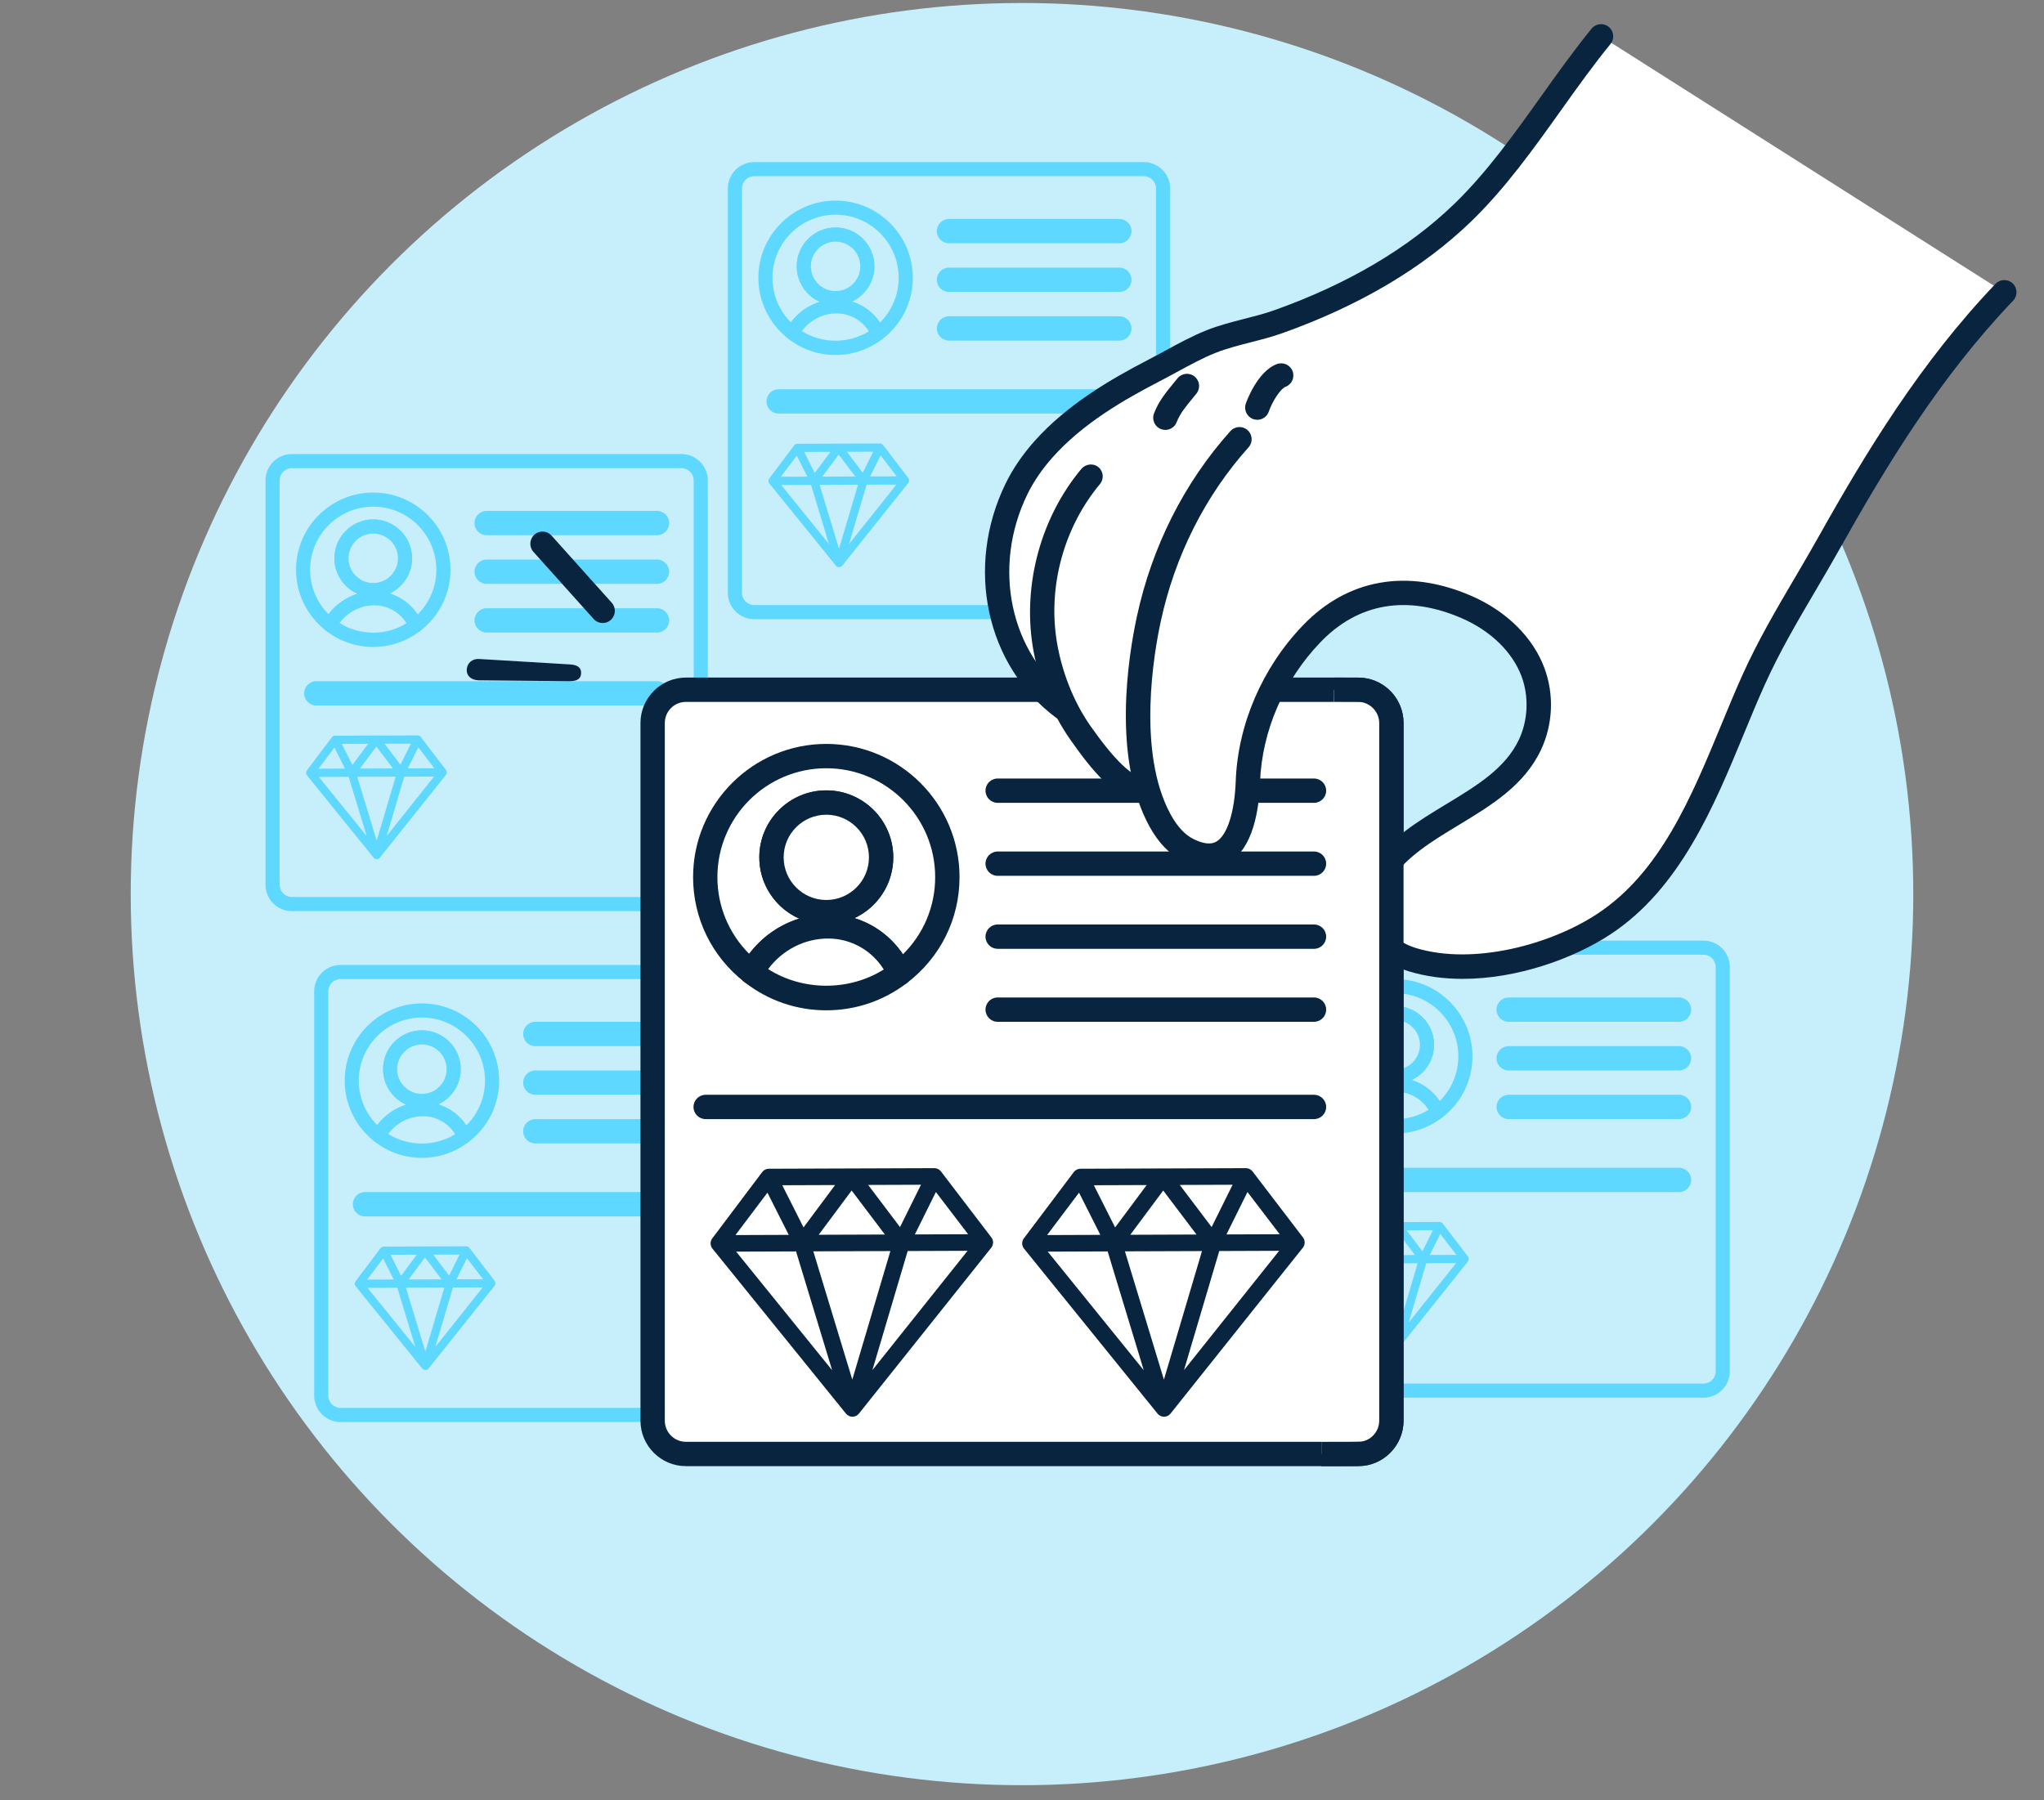 <?xml version="1.0" encoding="utf-8"?>
<!-- Generator: Adobe Illustrator 18.0.0, SVG Export Plug-In . SVG Version: 6.00 Build 0)  -->
<svg version="1.2" baseProfile="tiny" id="Capa_1" xmlns="http://www.w3.org/2000/svg" xmlns:xlink="http://www.w3.org/1999/xlink"
	 x="0px" y="0px" viewBox="0 0 84 74" xml:space="preserve">
<rect x="0" y="0" width="84" height="74" fill="#808080" stroke="none"/>
<g>
	<circle fill="#C7EEFB" cx="42" cy="36.751" r="36.628"/>
</g>
<g>
	<g>
		<path fill="#C7EEFB" d="M70.006,57.161H53.994c-0.436,0-0.793-0.357-0.793-0.793V39.746c0-0.436,0.357-0.793,0.793-0.793h16.011
			c0.436,0,0.793,0.357,0.793,0.793v16.622C70.798,56.804,70.442,57.161,70.006,57.161z"/>
		<path fill="#5FD8FF" d="M70.006,57.451H53.994c-0.597,0-1.082-0.486-1.082-1.083V39.746c0-0.597,0.485-1.083,1.082-1.083h16.012
			c0.597,0,1.082,0.486,1.082,1.083v16.622C71.088,56.965,70.603,57.451,70.006,57.451z M53.994,39.243
			c-0.277,0-0.502,0.226-0.502,0.503v16.622c0,0.277,0.225,0.503,0.502,0.503h16.012c0.277,0,0.502-0.226,0.502-0.503V39.746
			c0-0.277-0.225-0.503-0.502-0.503H53.994z"/>
	</g>
	<g>
		<g>
			<path fill="#C7EEFB" d="M60.222,43.418c0-1.592-1.291-2.883-2.883-2.883s-2.883,1.291-2.883,2.883
				c0,0.921,0.434,1.739,1.106,2.267c0.355-0.648,1.036-1.095,1.823-1.095c0.759,0,1.413,0.463,1.699,1.12
				C59.774,45.184,60.222,44.354,60.222,43.418z M57.339,44.253c-0.721,0-1.305-0.584-1.305-1.305c0-0.721,0.584-1.305,1.305-1.305
				c0.721,0,1.305,0.584,1.305,1.305C58.644,43.668,58.06,44.253,57.339,44.253z"/>
			<path fill="#5FD8FF" d="M59.082,46c-0.024,0-0.049-0.003-0.073-0.01c-0.086-0.022-0.157-0.083-0.192-0.165
				c-0.25-0.573-0.812-0.944-1.433-0.944c-0.648,0-1.249,0.361-1.568,0.944c-0.041,0.074-0.112,0.127-0.195,0.145
				c-0.085,0.017-0.171-0.003-0.237-0.057c-0.773-0.607-1.218-1.517-1.218-2.495c0-1.749,1.424-3.173,3.174-3.173
				c1.749,0,3.173,1.424,3.173,3.173c0,0.996-0.457,1.916-1.254,2.522C59.207,45.979,59.145,46,59.082,46z M58.009,44.395
				c0.47,0.145,0.879,0.448,1.155,0.862c0.491-0.485,0.768-1.139,0.768-1.839c0-1.43-1.163-2.593-2.593-2.593
				c-1.431,0-2.594,1.163-2.594,2.593c0,0.692,0.272,1.344,0.757,1.828c0.304-0.401,0.722-0.694,1.191-0.84
				c-0.56-0.249-0.95-0.809-0.95-1.459c0-0.88,0.716-1.596,1.596-1.596c0.879,0,1.595,0.716,1.595,1.596
				C58.934,43.588,58.555,44.141,58.009,44.395z M57.339,41.932c-0.561,0-1.016,0.455-1.016,1.016s0.455,1.016,1.016,1.016
				c0.56,0,1.015-0.455,1.015-1.016S57.898,41.932,57.339,41.932z"/>
		</g>
		<g>
			<circle fill="#C7EEFB" cx="57.339" cy="42.947" r="1.305"/>
			<path fill="#5FD8FF" d="M57.339,44.543c-0.88,0-1.596-0.716-1.596-1.596s0.716-1.596,1.596-1.596
				c0.879,0,1.595,0.716,1.595,1.596S58.218,44.543,57.339,44.543z M57.339,41.932c-0.561,0-1.016,0.455-1.016,1.016
				s0.455,1.016,1.016,1.016c0.56,0,1.015-0.455,1.015-1.016S57.898,41.932,57.339,41.932z"/>
		</g>
		<g>
			<path fill="#C7EEFB" d="M57.384,44.591c-0.787,0-1.468,0.447-1.823,1.095c0.49,0.385,1.106,0.616,1.777,0.616
				c0.656,0,1.259-0.222,1.744-0.591C58.797,45.054,58.142,44.591,57.384,44.591z"/>
			<path fill="#5FD8FF" d="M57.339,46.592c-0.715,0-1.391-0.234-1.956-0.679c-0.111-0.087-0.144-0.242-0.075-0.367
				c0.42-0.768,1.216-1.245,2.076-1.245c0.852,0,1.623,0.508,1.964,1.294c0.054,0.122,0.017,0.265-0.09,0.346
				C58.7,46.366,58.037,46.592,57.339,46.592z M55.954,45.609c0.824,0.522,1.925,0.527,2.753,0.009
				c-0.283-0.454-0.781-0.737-1.323-0.737C56.819,44.881,56.292,45.154,55.954,45.609z"/>
		</g>
	</g>
	<g>
		<path fill="#5FD8FF" d="M69,49H55c-0.276,0-0.5-0.224-0.5-0.5S54.724,48,55,48h14c0.276,0,0.5,0.224,0.5,0.5S69.276,49,69,49z"/>
	</g>
	<g>
		<g>
			<path fill="#C7EEFB" d="M60.359,51.749c0,0.036-0.012,0.076-0.036,0.105l-2.709,3.397c-0.032,0.04-0.08,0.065-0.132,0.065
				c-0.048,0-0.101-0.024-0.133-0.064l-2.732-3.374c-0.024-0.028-0.036-0.064-0.037-0.1c0-0.036,0.012-0.068,0.036-0.101l1.02-1.346
				c0.032-0.044,0.084-0.04,0.136-0.041l3.388-0.012c0.052,0,0.1,0.004,0.133,0.04l1.033,1.327
				C60.347,51.677,60.359,51.713,60.359,51.749z"/>
		</g>
		<g>
			<path fill="#5FD8FF" d="M60.361,51.748c0-0.035-0.012-0.072-0.035-0.102l-1.032-1.351c-0.032-0.042-0.083-0.067-0.135-0.067
				l-3.387,0.012c-0.052,0-0.103,0.025-0.135,0.067l-1.023,1.358c-0.023,0.03-0.034,0.066-0.034,0.102
				c0,0.039,0.014,0.077,0.038,0.106l2.733,3.377c0.033,0.041,0.082,0.063,0.132,0.063c0.051,0,0.1-0.023,0.132-0.064l2.709-3.396
				C60.347,51.825,60.361,51.786,60.361,51.748L60.361,51.748z M55.744,50.728l0.436,0.865l-1.09,0.004L55.744,50.728z
				 M58.26,51.924l-0.779,2.631l-0.798-2.625L58.26,51.924z M56.793,51.591l0.674-0.906l0.681,0.901L56.793,51.591z M57.805,50.571
				l1.081-0.004l-0.429,0.866L57.805,50.571z M56.483,51.44l-0.435-0.863l1.081-0.004L56.483,51.44z M56.329,51.931l0.739,2.432
				l-1.964-2.428L56.329,51.931z M58.614,51.923l1.225-0.004l-1.947,2.442L58.614,51.923z M58.76,51.584l0.43-0.868l0.66,0.864
				L58.76,51.584z"/>
		</g>
	</g>
	<g>
		<path fill="#5FD8FF" d="M69,42h-7c-0.276,0-0.5-0.224-0.5-0.5S61.724,41,62,41h7c0.276,0,0.5,0.224,0.5,0.5S69.276,42,69,42z"/>
	</g>
	<g>
		<path fill="#5FD8FF" d="M69,44h-7c-0.276,0-0.5-0.224-0.5-0.5S61.724,43,62,43h7c0.276,0,0.5,0.224,0.5,0.5S69.276,44,69,44z"/>
	</g>
	<g>
		<path fill="#5FD8FF" d="M69,46h-7c-0.276,0-0.5-0.224-0.5-0.5S61.724,45,62,45h7c0.276,0,0.5,0.224,0.5,0.5S69.276,46,69,46z"/>
	</g>
</g>
<g>
	<g>
		<path fill="#C7EEFB" d="M30.006,58.161H13.994c-0.436,0-0.793-0.357-0.793-0.793V40.746c0-0.436,0.357-0.793,0.793-0.793h16.011
			c0.436,0,0.793,0.357,0.793,0.793v16.622C30.798,57.804,30.442,58.161,30.006,58.161z"/>
		<path fill="#5FD8FF" d="M30.006,58.451H13.994c-0.597,0-1.082-0.486-1.082-1.083V40.746c0-0.597,0.485-1.083,1.082-1.083h16.012
			c0.597,0,1.082,0.486,1.082,1.083v16.622C31.088,57.965,30.603,58.451,30.006,58.451z M13.994,40.243
			c-0.277,0-0.502,0.226-0.502,0.503v16.622c0,0.277,0.225,0.503,0.502,0.503h16.012c0.277,0,0.502-0.226,0.502-0.503V40.746
			c0-0.277-0.225-0.503-0.502-0.503H13.994z"/>
	</g>
	<g>
		<g>
			<path fill="#C7EEFB" d="M20.222,44.418c0-1.592-1.291-2.883-2.883-2.883c-1.592,0-2.883,1.291-2.883,2.883
				c0,0.921,0.434,1.739,1.106,2.267c0.355-0.648,1.036-1.095,1.823-1.095c0.759,0,1.413,0.463,1.699,1.12
				C19.774,46.184,20.222,45.354,20.222,44.418z M17.339,45.253c-0.721,0-1.305-0.584-1.305-1.305c0-0.721,0.584-1.305,1.305-1.305
				c0.721,0,1.305,0.584,1.305,1.305C18.644,44.668,18.06,45.253,17.339,45.253z"/>
			<path fill="#5FD8FF" d="M19.082,47c-0.024,0-0.049-0.003-0.073-0.01c-0.086-0.022-0.157-0.083-0.192-0.165
				c-0.25-0.573-0.812-0.944-1.433-0.944c-0.648,0-1.249,0.361-1.568,0.944c-0.041,0.074-0.112,0.127-0.195,0.145
				c-0.085,0.018-0.171-0.004-0.237-0.057c-0.773-0.607-1.218-1.517-1.218-2.495c0-1.749,1.424-3.173,3.174-3.173
				c1.749,0,3.173,1.424,3.173,3.173c0,0.996-0.457,1.916-1.254,2.522C19.207,46.979,19.145,47,19.082,47z M18.009,45.395
				c0.47,0.145,0.879,0.448,1.155,0.862c0.491-0.485,0.768-1.139,0.768-1.839c0-1.43-1.163-2.593-2.593-2.593
				c-1.431,0-2.594,1.163-2.594,2.593c0,0.692,0.272,1.344,0.757,1.828c0.304-0.401,0.722-0.694,1.191-0.84
				c-0.56-0.249-0.95-0.809-0.95-1.459c0-0.88,0.716-1.596,1.596-1.596c0.879,0,1.595,0.716,1.595,1.596
				C18.934,44.588,18.555,45.141,18.009,45.395z M17.339,42.932c-0.561,0-1.016,0.455-1.016,1.016s0.455,1.016,1.016,1.016
				c0.56,0,1.015-0.455,1.015-1.016S17.898,42.932,17.339,42.932z"/>
		</g>
		<g>
			<circle fill="#C7EEFB" cx="17.339" cy="43.947" r="1.305"/>
			<path fill="#5FD8FF" d="M17.339,45.543c-0.88,0-1.596-0.716-1.596-1.596s0.716-1.596,1.596-1.596
				c0.879,0,1.595,0.716,1.595,1.596S18.218,45.543,17.339,45.543z M17.339,42.932c-0.561,0-1.016,0.455-1.016,1.016
				s0.455,1.016,1.016,1.016c0.56,0,1.015-0.455,1.015-1.016S17.898,42.932,17.339,42.932z"/>
		</g>
		<g>
			<path fill="#C7EEFB" d="M17.384,45.591c-0.787,0-1.468,0.447-1.823,1.095c0.49,0.385,1.106,0.616,1.777,0.616
				c0.656,0,1.259-0.222,1.744-0.591C18.797,46.054,18.142,45.591,17.384,45.591z"/>
			<path fill="#5FD8FF" d="M17.339,47.592c-0.715,0-1.391-0.234-1.956-0.679c-0.111-0.087-0.144-0.242-0.075-0.367
				c0.42-0.768,1.216-1.245,2.076-1.245c0.852,0,1.623,0.508,1.964,1.294c0.054,0.122,0.017,0.265-0.09,0.346
				C18.7,47.366,18.037,47.592,17.339,47.592z M15.954,46.609c0.824,0.523,1.924,0.527,2.753,0.009
				c-0.283-0.454-0.781-0.737-1.323-0.737C16.819,45.881,16.292,46.154,15.954,46.609z"/>
		</g>
	</g>
	<g>
		<path fill="#5FD8FF" d="M29,50H15c-0.276,0-0.5-0.224-0.5-0.5S14.724,49,15,49h14c0.276,0,0.5,0.224,0.5,0.5S29.276,50,29,50z"/>
	</g>
	<g>
		<g>
			<path fill="#C7EEFB" d="M20.359,52.749c0,0.036-0.012,0.076-0.036,0.105l-2.709,3.397c-0.032,0.04-0.08,0.065-0.132,0.065
				c-0.048,0-0.101-0.024-0.133-0.064l-2.732-3.374c-0.024-0.028-0.036-0.064-0.037-0.1c0-0.036,0.012-0.068,0.036-0.101l1.02-1.346
				c0.032-0.044,0.084-0.04,0.136-0.041l3.388-0.012c0.052,0,0.1,0.004,0.133,0.04l1.033,1.327
				C20.347,52.677,20.359,52.713,20.359,52.749z"/>
		</g>
		<g>
			<path fill="#5FD8FF" d="M20.361,52.748c0-0.035-0.012-0.072-0.035-0.102l-1.032-1.351c-0.032-0.042-0.083-0.067-0.135-0.067
				l-3.387,0.012c-0.052,0-0.103,0.025-0.135,0.067l-1.023,1.358c-0.023,0.03-0.034,0.066-0.034,0.102
				c0,0.039,0.014,0.077,0.038,0.106l2.733,3.377c0.033,0.041,0.082,0.063,0.132,0.063c0.051,0,0.1-0.023,0.132-0.064l2.709-3.396
				C20.347,52.825,20.361,52.786,20.361,52.748L20.361,52.748z M15.744,51.728l0.436,0.865l-1.09,0.004L15.744,51.728z
				 M18.26,52.924l-0.779,2.631l-0.798-2.625L18.26,52.924z M16.793,52.591l0.674-0.906l0.681,0.901L16.793,52.591z M17.805,51.571
				l1.081-0.004l-0.429,0.866L17.805,51.571z M16.483,52.44l-0.435-0.863l1.081-0.004L16.483,52.44z M16.329,52.931l0.739,2.432
				l-1.964-2.428L16.329,52.931z M18.614,52.923l1.225-0.004l-1.947,2.442L18.614,52.923z M18.76,52.584l0.43-0.868l0.66,0.864
				L18.76,52.584z"/>
		</g>
	</g>
	<g>
		<path fill="#5FD8FF" d="M29,43h-7c-0.276,0-0.5-0.224-0.5-0.5S21.724,42,22,42h7c0.276,0,0.5,0.224,0.5,0.5S29.276,43,29,43z"/>
	</g>
	<g>
		<path fill="#5FD8FF" d="M29,45h-7c-0.276,0-0.5-0.224-0.5-0.5S21.724,44,22,44h7c0.276,0,0.5,0.224,0.5,0.5S29.276,45,29,45z"/>
	</g>
	<g>
		<path fill="#5FD8FF" d="M29,47h-7c-0.276,0-0.5-0.224-0.5-0.5S21.724,46,22,46h7c0.276,0,0.5,0.224,0.5,0.5S29.276,47,29,47z"/>
	</g>
</g>
<g>
	<g>
		<path fill="#C7EEFB" d="M47.006,25.161H30.994c-0.436,0-0.793-0.357-0.793-0.793V7.746c0-0.436,0.357-0.793,0.793-0.793h16.011
			c0.436,0,0.793,0.357,0.793,0.793v16.622C47.798,24.804,47.442,25.161,47.006,25.161z"/>
		<path fill="#5FD8FF" d="M47.006,25.451H30.994c-0.597,0-1.082-0.486-1.082-1.083V7.746c0-0.597,0.485-1.083,1.082-1.083h16.012
			c0.597,0,1.082,0.486,1.082,1.083v16.622C48.088,24.965,47.603,25.451,47.006,25.451z M30.994,7.243
			c-0.277,0-0.502,0.226-0.502,0.503v16.622c0,0.277,0.225,0.503,0.502,0.503h16.012c0.277,0,0.502-0.226,0.502-0.503V7.746
			c0-0.277-0.225-0.503-0.502-0.503H30.994z"/>
	</g>
	<g>
		<g>
			<path fill="#C7EEFB" d="M37.222,11.418c0-1.592-1.291-2.883-2.883-2.883s-2.883,1.291-2.883,2.883
				c0,0.921,0.434,1.739,1.106,2.267c0.355-0.648,1.036-1.095,1.823-1.095c0.759,0,1.413,0.463,1.699,1.12
				C36.774,13.184,37.222,12.354,37.222,11.418z M34.339,12.253c-0.721,0-1.305-0.584-1.305-1.305c0-0.721,0.584-1.305,1.305-1.305
				c0.721,0,1.305,0.584,1.305,1.305C35.644,11.668,35.06,12.253,34.339,12.253z"/>
			<path fill="#5FD8FF" d="M36.082,14c-0.024,0-0.049-0.003-0.073-0.01c-0.086-0.022-0.157-0.083-0.192-0.165
				c-0.25-0.573-0.812-0.944-1.433-0.944c-0.648,0-1.249,0.361-1.568,0.944c-0.041,0.074-0.112,0.127-0.195,0.145
				c-0.084,0.016-0.171-0.003-0.237-0.057c-0.773-0.607-1.218-1.517-1.218-2.495c0-1.749,1.424-3.173,3.174-3.173
				c1.749,0,3.173,1.424,3.173,3.173c0,0.996-0.457,1.916-1.254,2.522C36.207,13.979,36.145,14,36.082,14z M35.009,12.395
				c0.47,0.145,0.879,0.448,1.155,0.862c0.491-0.485,0.768-1.139,0.768-1.839c0-1.43-1.163-2.593-2.593-2.593
				c-1.431,0-2.594,1.163-2.594,2.593c0,0.692,0.272,1.344,0.757,1.828c0.304-0.401,0.722-0.694,1.191-0.84
				c-0.56-0.249-0.95-0.809-0.95-1.459c0-0.88,0.716-1.596,1.596-1.596c0.879,0,1.595,0.716,1.595,1.596
				C35.934,11.588,35.555,12.141,35.009,12.395z M34.339,9.932c-0.561,0-1.016,0.455-1.016,1.016s0.455,1.016,1.016,1.016
				c0.56,0,1.015-0.455,1.015-1.016S34.898,9.932,34.339,9.932z"/>
		</g>
		<g>
			<circle fill="#C7EEFB" cx="34.339" cy="10.947" r="1.305"/>
			<path fill="#5FD8FF" d="M34.339,12.543c-0.88,0-1.596-0.716-1.596-1.596s0.716-1.596,1.596-1.596
				c0.879,0,1.595,0.716,1.595,1.596S35.218,12.543,34.339,12.543z M34.339,9.932c-0.561,0-1.016,0.455-1.016,1.016
				s0.455,1.016,1.016,1.016c0.56,0,1.015-0.455,1.015-1.016S34.898,9.932,34.339,9.932z"/>
		</g>
		<g>
			<path fill="#C7EEFB" d="M34.384,12.591c-0.787,0-1.468,0.447-1.823,1.095c0.49,0.385,1.106,0.616,1.777,0.616
				c0.656,0,1.259-0.222,1.744-0.591C35.797,13.054,35.142,12.591,34.384,12.591z"/>
			<path fill="#5FD8FF" d="M34.339,14.592c-0.715,0-1.391-0.234-1.956-0.679c-0.111-0.087-0.144-0.242-0.075-0.367
				c0.42-0.768,1.216-1.245,2.076-1.245c0.852,0,1.623,0.508,1.964,1.294c0.054,0.122,0.017,0.265-0.09,0.346
				C35.7,14.366,35.037,14.592,34.339,14.592z M32.954,13.609c0.824,0.523,1.924,0.527,2.753,0.009
				c-0.283-0.454-0.781-0.737-1.323-0.737C33.819,12.881,33.292,13.154,32.954,13.609z"/>
		</g>
	</g>
	<g>
		<path fill="#5FD8FF" d="M46,17H32c-0.276,0-0.5-0.224-0.5-0.5S31.724,16,32,16h14c0.276,0,0.5,0.224,0.5,0.5S46.276,17,46,17z"/>
	</g>
	<g>
		<g>
			<path fill="#C7EEFB" d="M37.359,19.749c0,0.036-0.012,0.076-0.036,0.105l-2.709,3.397c-0.032,0.04-0.08,0.065-0.132,0.065
				c-0.048,0-0.101-0.024-0.133-0.064l-2.732-3.374c-0.024-0.028-0.036-0.064-0.037-0.1c0-0.036,0.012-0.068,0.036-0.101l1.02-1.346
				c0.032-0.044,0.084-0.04,0.136-0.041l3.388-0.012c0.052,0,0.1,0.004,0.133,0.04l1.033,1.327
				C37.347,19.677,37.359,19.713,37.359,19.749z"/>
		</g>
		<g>
			<path fill="#5FD8FF" d="M37.361,19.748c0-0.035-0.012-0.072-0.035-0.102l-1.032-1.351c-0.032-0.042-0.083-0.067-0.135-0.067
				l-3.387,0.012c-0.052,0-0.103,0.025-0.135,0.067l-1.023,1.358c-0.023,0.03-0.034,0.066-0.034,0.102
				c0,0.039,0.014,0.077,0.038,0.106l2.733,3.377c0.033,0.041,0.082,0.063,0.132,0.063c0.051,0,0.1-0.023,0.132-0.064l2.709-3.396
				C37.347,19.825,37.361,19.786,37.361,19.748L37.361,19.748z M32.744,18.728l0.436,0.865l-1.09,0.004L32.744,18.728z
				 M35.26,19.924l-0.779,2.631l-0.798-2.625L35.26,19.924z M33.793,19.591l0.674-0.906l0.681,0.901L33.793,19.591z M34.805,18.571
				l1.081-0.004l-0.429,0.866L34.805,18.571z M33.483,19.44l-0.435-0.863l1.081-0.004L33.483,19.44z M33.329,19.931l0.739,2.432
				l-1.964-2.428L33.329,19.931z M35.614,19.923l1.225-0.004l-1.947,2.442L35.614,19.923z M35.76,19.584l0.43-0.868l0.66,0.864
				L35.76,19.584z"/>
		</g>
	</g>
	<g>
		<path fill="#5FD8FF" d="M46,10h-7c-0.276,0-0.5-0.224-0.5-0.5S38.724,9,39,9h7c0.276,0,0.5,0.224,0.5,0.5S46.276,10,46,10z"/>
	</g>
	<g>
		<path fill="#5FD8FF" d="M46,12h-7c-0.276,0-0.5-0.224-0.5-0.5S38.724,11,39,11h7c0.276,0,0.5,0.224,0.5,0.5S46.276,12,46,12z"/>
	</g>
	<g>
		<path fill="#5FD8FF" d="M46,14h-7c-0.276,0-0.5-0.224-0.5-0.5S38.724,13,39,13h7c0.276,0,0.5,0.224,0.5,0.5S46.276,14,46,14z"/>
	</g>
</g>
<g>
	<g>
		<path fill="#C7EEFB" d="M28.006,37.161H11.994c-0.436,0-0.793-0.357-0.793-0.793V19.746c0-0.436,0.357-0.793,0.793-0.793h16.011
			c0.436,0,0.793,0.357,0.793,0.793v16.622C28.798,36.804,28.442,37.161,28.006,37.161z"/>
		<path fill="#5FD8FF" d="M28.006,37.451H11.994c-0.597,0-1.082-0.486-1.082-1.083V19.746c0-0.597,0.485-1.083,1.082-1.083h16.012
			c0.597,0,1.082,0.486,1.082,1.083v16.622C29.088,36.965,28.603,37.451,28.006,37.451z M11.994,19.243
			c-0.277,0-0.502,0.226-0.502,0.503v16.622c0,0.277,0.225,0.503,0.502,0.503h16.012c0.277,0,0.502-0.226,0.502-0.503V19.746
			c0-0.277-0.225-0.503-0.502-0.503H11.994z"/>
	</g>
	<g>
		<g>
			<path fill="#C7EEFB" d="M18.222,23.418c0-1.592-1.291-2.883-2.883-2.883s-2.883,1.291-2.883,2.883
				c0,0.921,0.434,1.739,1.106,2.267c0.355-0.648,1.036-1.095,1.823-1.095c0.759,0,1.413,0.463,1.699,1.12
				C17.774,25.184,18.222,24.354,18.222,23.418z M15.339,24.253c-0.721,0-1.305-0.584-1.305-1.305c0-0.721,0.584-1.305,1.305-1.305
				c0.721,0,1.305,0.584,1.305,1.305C16.644,23.668,16.06,24.253,15.339,24.253z"/>
			<path fill="#5FD8FF" d="M17.082,26c-0.024,0-0.049-0.003-0.073-0.01c-0.086-0.022-0.157-0.083-0.192-0.165
				c-0.25-0.573-0.812-0.944-1.433-0.944c-0.648,0-1.249,0.361-1.568,0.944c-0.041,0.074-0.112,0.127-0.195,0.145
				s-0.171-0.003-0.237-0.057c-0.773-0.607-1.218-1.517-1.218-2.495c0-1.749,1.424-3.173,3.174-3.173
				c1.749,0,3.173,1.424,3.173,3.173c0,0.996-0.457,1.916-1.254,2.522C17.207,25.979,17.145,26,17.082,26z M16.009,24.395
				c0.47,0.145,0.879,0.448,1.155,0.862c0.491-0.485,0.768-1.139,0.768-1.839c0-1.43-1.163-2.593-2.593-2.593
				c-1.431,0-2.594,1.163-2.594,2.593c0,0.692,0.272,1.344,0.757,1.828c0.304-0.401,0.722-0.694,1.191-0.84
				c-0.56-0.249-0.95-0.809-0.95-1.459c0-0.88,0.716-1.596,1.596-1.596c0.879,0,1.595,0.716,1.595,1.596
				C16.934,23.588,16.555,24.141,16.009,24.395z M15.339,21.932c-0.561,0-1.016,0.455-1.016,1.016s0.455,1.016,1.016,1.016
				c0.56,0,1.015-0.455,1.015-1.016S15.898,21.932,15.339,21.932z"/>
		</g>
		<g>
			<circle fill="#C7EEFB" cx="15.339" cy="22.947" r="1.305"/>
			<path fill="#5FD8FF" d="M15.339,24.543c-0.88,0-1.596-0.716-1.596-1.596s0.716-1.596,1.596-1.596
				c0.879,0,1.595,0.716,1.595,1.596S16.218,24.543,15.339,24.543z M15.339,21.932c-0.561,0-1.016,0.455-1.016,1.016
				s0.455,1.016,1.016,1.016c0.56,0,1.015-0.455,1.015-1.016S15.898,21.932,15.339,21.932z"/>
		</g>
		<g>
			<path fill="#C7EEFB" d="M15.384,24.591c-0.787,0-1.468,0.447-1.823,1.095c0.49,0.385,1.106,0.616,1.777,0.616
				c0.656,0,1.259-0.222,1.744-0.591C16.797,25.054,16.142,24.591,15.384,24.591z"/>
			<path fill="#5FD8FF" d="M15.339,26.592c-0.715,0-1.391-0.234-1.956-0.679c-0.111-0.087-0.144-0.242-0.075-0.367
				c0.42-0.768,1.216-1.245,2.076-1.245c0.852,0,1.623,0.508,1.964,1.294c0.054,0.122,0.017,0.265-0.09,0.346
				C16.7,26.366,16.037,26.592,15.339,26.592z M13.954,25.609c0.824,0.522,1.924,0.527,2.753,0.009
				c-0.283-0.454-0.781-0.737-1.323-0.737C14.819,24.881,14.292,25.154,13.954,25.609z"/>
		</g>
	</g>
	<g>
		<path fill="#5FD8FF" d="M27,29H13c-0.276,0-0.5-0.224-0.5-0.5S12.724,28,13,28h14c0.276,0,0.5,0.224,0.5,0.5S27.276,29,27,29z"/>
	</g>
	<g>
		<g>
			<path fill="#C7EEFB" d="M18.359,31.749c0,0.036-0.012,0.076-0.036,0.105l-2.709,3.397c-0.032,0.04-0.08,0.065-0.132,0.065
				c-0.048,0-0.101-0.024-0.133-0.064l-2.732-3.374c-0.024-0.028-0.036-0.064-0.037-0.1c0-0.036,0.012-0.068,0.036-0.101l1.02-1.346
				c0.032-0.044,0.084-0.04,0.136-0.041l3.388-0.012c0.052,0,0.1,0.004,0.133,0.04l1.033,1.327
				C18.347,31.677,18.359,31.713,18.359,31.749z"/>
		</g>
		<g>
			<path fill="#5FD8FF" d="M18.361,31.748c0-0.035-0.012-0.072-0.035-0.102l-1.032-1.351c-0.032-0.042-0.083-0.067-0.135-0.067
				l-3.387,0.012c-0.052,0-0.103,0.025-0.135,0.067l-1.023,1.358c-0.023,0.03-0.034,0.066-0.034,0.102
				c0,0.039,0.014,0.077,0.038,0.106l2.733,3.377c0.033,0.041,0.082,0.063,0.132,0.063c0.051,0,0.1-0.023,0.132-0.064l2.709-3.396
				C18.347,31.825,18.361,31.786,18.361,31.748L18.361,31.748z M13.744,30.728l0.436,0.865l-1.09,0.004L13.744,30.728z
				 M16.26,31.924l-0.779,2.631l-0.798-2.625L16.26,31.924z M14.793,31.591l0.674-0.906l0.681,0.901L14.793,31.591z M15.805,30.571
				l1.081-0.004l-0.429,0.866L15.805,30.571z M14.483,31.44l-0.435-0.863l1.081-0.004L14.483,31.44z M14.329,31.931l0.739,2.432
				l-1.964-2.428L14.329,31.931z M16.614,31.923l1.225-0.004l-1.947,2.442L16.614,31.923z M16.76,31.584l0.43-0.868l0.66,0.864
				L16.76,31.584z"/>
		</g>
	</g>
	<g>
		<path fill="#5FD8FF" d="M27,22h-7c-0.276,0-0.5-0.224-0.5-0.5S19.724,21,20,21h7c0.276,0,0.5,0.224,0.5,0.5S27.276,22,27,22z"/>
	</g>
	<g>
		<path fill="#5FD8FF" d="M27,24h-7c-0.276,0-0.5-0.224-0.5-0.5S19.724,23,20,23h7c0.276,0,0.5,0.224,0.5,0.5S27.276,24,27,24z"/>
	</g>
	<g>
		<path fill="#5FD8FF" d="M27,26h-7c-0.276,0-0.5-0.224-0.5-0.5S19.724,25,20,25h7c0.276,0,0.5,0.224,0.5,0.5S27.276,26,27,26z"/>
	</g>
</g>
<g>
	<g>
		<path fill="#FFFFFF" d="M55.812,59.764H28.188c-0.752,0-1.368-0.615-1.368-1.368V29.718c0-0.752,0.615-1.368,1.368-1.368h27.624
			c0.752,0,1.368,0.615,1.368,1.368v28.678C57.18,59.148,56.564,59.764,55.812,59.764z"/>
		<path fill="#08243E" d="M55.812,60.264H28.188c-1.029,0-1.867-0.838-1.867-1.867V29.718c0-1.029,0.838-1.867,1.867-1.867h27.625
			c1.029,0,1.867,0.838,1.867,1.867v28.679C57.68,59.426,56.842,60.264,55.812,60.264z M28.188,28.851
			c-0.479,0-0.867,0.389-0.867,0.867v28.679c0,0.479,0.389,0.867,0.867,0.867h27.625c0.479,0,0.867-0.389,0.867-0.867V29.718
			c0-0.479-0.389-0.867-0.867-0.867H28.188z"/>
	</g>
	<g>
		<g>
			<path fill="#FFFFFF" d="M38.932,36.054c0-2.747-2.227-4.975-4.975-4.975s-4.975,2.227-4.975,4.975
				c0,1.589,0.748,3.001,1.908,3.912c0.612-1.118,1.787-1.889,3.145-1.889c1.309,0,2.438,0.799,2.931,1.932
				C38.159,39.1,38.932,37.669,38.932,36.054z M33.958,37.493c-1.244,0-2.252-1.008-2.252-2.252c0-1.244,1.008-2.252,2.252-2.252
				c1.244,0,2.252,1.008,2.252,2.252C36.21,36.485,35.201,37.493,33.958,37.493z"/>
			<path fill="#08243E" d="M36.967,40.509c-0.042,0-0.084-0.005-0.126-0.017c-0.148-0.038-0.271-0.144-0.333-0.284
				c-0.431-0.991-1.401-1.632-2.472-1.632c-1.118,0-2.155,0.624-2.706,1.63c-0.07,0.129-0.194,0.22-0.338,0.25
				c-0.145,0.029-0.294-0.007-0.409-0.097c-1.334-1.048-2.1-2.617-2.1-4.306c0-3.019,2.456-5.475,5.475-5.475
				s5.475,2.456,5.475,5.475c0,1.718-0.788,3.305-2.163,4.353C37.182,40.474,37.075,40.509,36.967,40.509z M35.114,37.738
				c0.81,0.249,1.517,0.772,1.993,1.487c0.849-0.837,1.325-1.965,1.325-3.172c0-2.468-2.007-4.475-4.475-4.475
				s-4.475,2.007-4.475,4.475c0,1.195,0.47,2.317,1.305,3.153c0.524-0.692,1.246-1.197,2.056-1.449
				c-0.965-0.429-1.639-1.396-1.639-2.517c0-1.518,1.235-2.753,2.753-2.753s2.752,1.235,2.752,2.753
				C36.71,36.346,36.056,37.301,35.114,37.738z M33.958,33.488c-0.967,0-1.753,0.786-1.753,1.753c0,0.966,0.786,1.752,1.753,1.752
				c0.966,0,1.752-0.786,1.752-1.752C35.71,34.274,34.924,33.488,33.958,33.488z"/>
		</g>
		<g>
			<circle fill="#FFFFFF" cx="33.958" cy="35.241" r="2.252"/>
			<path fill="#08243E" d="M33.958,37.993c-1.518,0-2.753-1.234-2.753-2.752s1.235-2.753,2.753-2.753s2.752,1.235,2.752,2.753
				S35.476,37.993,33.958,37.993z M33.958,33.488c-0.967,0-1.753,0.786-1.753,1.753c0,0.966,0.786,1.752,1.753,1.752
				c0.966,0,1.752-0.786,1.752-1.752C35.71,34.274,34.924,33.488,33.958,33.488z"/>
		</g>
		<g>
			<path fill="#FFFFFF" d="M34.036,38.077c-1.358,0-2.532,0.771-3.145,1.889c0.845,0.664,1.908,1.063,3.066,1.063
				c1.132,0,2.173-0.383,3.009-1.02C36.474,38.875,35.345,38.077,34.036,38.077z"/>
			<path fill="#08243E" d="M33.958,41.528c-1.233,0-2.4-0.404-3.375-1.169c-0.192-0.151-0.247-0.419-0.13-0.634
				c0.726-1.326,2.099-2.149,3.583-2.149c1.469,0,2.799,0.877,3.39,2.233c0.092,0.211,0.027,0.458-0.156,0.597
				C36.305,41.141,35.16,41.528,33.958,41.528z M31.568,39.834c1.419,0.902,3.317,0.914,4.751,0.016
				c-0.489-0.785-1.349-1.273-2.283-1.273C33.062,38.576,32.151,39.049,31.568,39.834z"/>
		</g>
	</g>
	<g>
		<path fill="#08243E" d="M54,46H29c-0.276,0-0.5-0.224-0.5-0.5S28.724,45,29,45h25c0.276,0,0.5,0.224,0.5,0.5S54.276,46,54,46z"/>
	</g>
	<g>
		<g>
			<path fill="#FFFFFF" d="M40.809,51.073c0,0.073-0.024,0.153-0.072,0.21l-5.441,6.824c-0.064,0.081-0.161,0.13-0.266,0.13
				c-0.097,0-0.202-0.048-0.267-0.128l-5.488-6.777c-0.049-0.056-0.073-0.129-0.073-0.202c0-0.073,0.024-0.137,0.072-0.202
				l2.049-2.703c0.064-0.089,0.169-0.081,0.274-0.082l6.804-0.024c0.105,0,0.202,0.007,0.267,0.08l2.076,2.664
				C40.784,50.927,40.808,51,40.809,51.073z"/>
		</g>
		<g>
			<path fill="#08243E" d="M40.812,51.069c0-0.07-0.024-0.145-0.07-0.205l-2.073-2.714c-0.064-0.084-0.166-0.134-0.271-0.134
				l-6.803,0.024c-0.104,0-0.206,0.05-0.271,0.136l-2.054,2.728c-0.045,0.06-0.069,0.133-0.068,0.206
				c0,0.078,0.029,0.155,0.076,0.213l5.489,6.784c0.066,0.082,0.165,0.127,0.266,0.126c0.101,0,0.2-0.047,0.265-0.128l5.441-6.822
				C40.784,51.224,40.812,51.147,40.812,51.069L40.812,51.069z M31.538,49.022l0.876,1.736l-2.189,0.008L31.538,49.022z
				 M36.591,51.424l-1.565,5.284l-1.602-5.273L36.591,51.424z M33.645,50.754l1.354-1.819l1.367,1.809L33.645,50.754z
				 M35.678,48.706l2.171-0.008l-0.862,1.74L35.678,48.706z M33.022,50.452l-0.874-1.734l2.171-0.008L33.022,50.452z M32.714,51.438
				l1.484,4.885l-3.946-4.876L32.714,51.438z M37.302,51.422l2.461-0.009l-3.911,4.904L37.302,51.422z M37.597,50.74l0.864-1.743
				l1.325,1.735L37.597,50.74z"/>
		</g>
	</g>
	<g>
		<g>
			<path fill="#FFFFFF" d="M53.614,51.073c0,0.073-0.024,0.153-0.072,0.21l-5.441,6.824c-0.064,0.081-0.161,0.13-0.266,0.13
				c-0.097,0-0.202-0.048-0.267-0.128l-5.488-6.777c-0.049-0.056-0.073-0.129-0.073-0.202c0-0.073,0.024-0.137,0.072-0.202
				l2.049-2.703c0.064-0.089,0.169-0.081,0.274-0.082l6.804-0.024c0.105,0,0.202,0.007,0.267,0.08l2.076,2.664
				C53.589,50.927,53.614,51,53.614,51.073z"/>
		</g>
		<g>
			<path fill="#08243E" d="M53.617,51.069c0-0.07-0.024-0.145-0.07-0.205l-2.073-2.714c-0.064-0.084-0.166-0.134-0.271-0.134
				L44.4,48.04c-0.104,0-0.206,0.05-0.271,0.136l-2.054,2.728c-0.045,0.06-0.069,0.133-0.068,0.206c0,0.078,0.029,0.155,0.076,0.213
				l5.489,6.784c0.066,0.082,0.165,0.127,0.266,0.126c0.101,0,0.2-0.047,0.265-0.128l5.441-6.822
				C53.59,51.224,53.617,51.147,53.617,51.069L53.617,51.069z M44.344,49.022l0.876,1.736l-2.189,0.008L44.344,49.022z
				 M49.397,51.424l-1.565,5.284l-1.602-5.273L49.397,51.424z M46.45,50.754l1.354-1.819l1.367,1.809L46.45,50.754z M48.484,48.706
				l2.171-0.008l-0.862,1.74L48.484,48.706z M45.827,50.452l-0.874-1.734l2.171-0.008L45.827,50.452z M45.52,51.438l1.484,4.885
				l-3.946-4.876L45.52,51.438z M50.107,51.422l2.461-0.009l-3.911,4.904L50.107,51.422z M50.402,50.74l0.864-1.743l1.325,1.735
				L50.402,50.74z"/>
		</g>
	</g>
	<g>
		<path fill="#08243E" d="M54,33H41c-0.276,0-0.5-0.224-0.5-0.5S40.724,32,41,32h13c0.276,0,0.5,0.224,0.5,0.5S54.276,33,54,33z"/>
	</g>
	<g>
		<path fill="#08243E" d="M54,36H41c-0.276,0-0.5-0.224-0.5-0.5S40.724,35,41,35h13c0.276,0,0.5,0.224,0.5,0.5S54.276,36,54,36z"/>
	</g>
	<g>
		<path fill="#08243E" d="M54,39H41c-0.276,0-0.5-0.224-0.5-0.5S40.724,38,41,38h13c0.276,0,0.5,0.224,0.5,0.5S54.276,39,54,39z"/>
	</g>
	<g>
		<path fill="#08243E" d="M54,42H41c-0.276,0-0.5-0.224-0.5-0.5S40.724,41,41,41h13c0.276,0,0.5,0.224,0.5,0.5S54.276,42,54,42z"/>
	</g>
</g>
<g>
	<g>
		<path fill="#FFFFFF" d="M47.109,32.282c0.532,0.037,0.324,1.002,0.565,1.444c0.272,0.498,0.647,0.962,1.155,1.214
			c2.015,0.996,2.407-1.468,2.455-2.807c0.082-2.259,1.062-4.457,2.624-6.081c1.753-1.822,3.993-2.117,6.345-1.105
			c1.213,0.522,2.294,1.457,2.751,2.696c0.352,0.955,0.305,2.05-0.128,2.972c-1.162,2.471-4.608,3.017-6.129,5.279
			c-0.393,0.584-0.611,1.326-0.416,2.003c0.222,0.773,0.945,1.321,1.716,1.554c2.468,0.747,5.776-0.085,7.872-1.466
			c3.35-2.207,4.584-6.566,6.154-10.048c0.893-1.981,2.037-3.726,3.09-5.606c2.063-3.683,4.261-7.229,7.208-10.314L65.796,1.493
			c-1.918,2.35-3.49,5.119-5.669,7.234c-2.131,2.068-4.821,3.511-7.603,4.5c-0.895,0.318-1.881,0.464-2.756,0.813
			c-0.78,0.311-1.57,0.789-2.322,1.178c-1.659,0.859-3.326,1.853-4.576,3.267c-0.431,0.487-0.808,1.023-1.093,1.608
			c-1.488,3.052-0.879,6.922,1.919,9.005l1.618,2.074C45.314,31.172,45.916,32.199,47.109,32.282z"/>
	</g>
	<g>
		<path fill="#08243E" d="M60.109,40.235c-0.755,0-1.501-0.094-2.207-0.308c-1.034-0.313-1.801-1.022-2.051-1.896
			c-0.219-0.756-0.043-1.638,0.481-2.419c0.77-1.146,1.958-1.864,3.107-2.56c1.248-0.756,2.427-1.469,2.984-2.653
			c0.373-0.795,0.415-1.762,0.111-2.586c-0.375-1.014-1.278-1.892-2.479-2.409c-2.238-0.962-4.238-0.62-5.788,0.992
			c-1.503,1.563-2.409,3.66-2.484,5.753c-0.043,1.182-0.298,2.713-1.274,3.296c-0.369,0.221-0.995,0.39-1.902-0.059
			c-0.541-0.268-1.003-0.746-1.372-1.422c-1.534-2.809-0.871-6.961-0.515-8.616c0.619-2.875,1.948-5.514,3.846-7.629
			c0.186-0.206,0.501-0.222,0.706-0.038c0.205,0.185,0.223,0.5,0.038,0.706c-1.781,1.986-3.03,4.466-3.611,7.172
			c-0.261,1.206-0.998,5.342,0.413,7.926c0.27,0.491,0.585,0.83,0.938,1.005c0.604,0.299,0.862,0.147,0.946,0.097
			c0.44-0.263,0.742-1.211,0.787-2.474c0.085-2.336,1.093-4.672,2.764-6.41c1.836-1.911,4.287-2.345,6.903-1.217
			c1.452,0.625,2.554,1.711,3.022,2.981c0.401,1.085,0.349,2.309-0.145,3.357c-0.686,1.458-2.051,2.284-3.371,3.083
			c-1.105,0.669-2.148,1.3-2.795,2.262c-0.359,0.534-0.487,1.112-0.351,1.585c0.185,0.644,0.833,1.049,1.38,1.215
			c2.388,0.724,5.56-0.158,7.451-1.405c2.59-1.705,3.865-4.791,5.098-7.775c0.291-0.705,0.578-1.398,0.876-2.061
			c0.635-1.406,1.402-2.713,2.145-3.976c0.323-0.551,0.648-1.104,0.965-1.669c1.966-3.508,4.208-7.197,7.283-10.416
			c0.189-0.199,0.508-0.207,0.707-0.016c0.199,0.19,0.207,0.507,0.016,0.707c-2.998,3.138-5.2,6.763-7.133,10.213
			c-0.32,0.571-0.648,1.131-0.976,1.688c-0.763,1.297-1.482,2.522-2.095,3.88c-0.295,0.653-0.577,1.337-0.863,2.031
			c-1.23,2.979-2.626,6.354-5.472,8.229C64.679,39.398,62.359,40.235,60.109,40.235z"/>
	</g>
	<g>
		<path fill="#08243E" d="M47.128,33c-1.234,0-2.321-1.432-3.132-2.583c-0.812-1.154-1.352-2.537-1.562-3.892
			c-0.395-2.544,0.354-5.27,2.001-7.246c0.177-0.212,0.493-0.253,0.704-0.078c0.212,0.177,0.24,0.485,0.063,0.697
			c-1.466,1.759-2.132,4.157-1.78,6.419c0.187,1.204,0.669,2.496,1.393,3.525C45.77,31.201,46.548,32,47.128,32
			c0.004,0,0.009,0,0.011,0c0.274,0,0.497,0.221,0.5,0.495C47.642,32.771,47.419,33,47.144,33C47.138,33,47.133,33,47.128,33z"/>
	</g>
	<g>
		<path fill="#08243E" d="M43.696,29.598c-0.104,0-0.209-0.032-0.299-0.099c-2.876-2.14-3.747-6.188-2.07-9.625
			c0.289-0.592,0.683-1.171,1.168-1.721c1.347-1.521,3.142-2.562,4.721-3.38c0.217-0.112,0.438-0.232,0.661-0.354
			c0.554-0.301,1.127-0.613,1.706-0.844c0.505-0.201,1.036-0.337,1.551-0.469c0.413-0.105,0.827-0.21,1.223-0.351
			c3.038-1.081,5.535-2.557,7.422-4.388c1.33-1.29,2.458-2.872,3.549-4.401c0.664-0.932,1.352-1.896,2.081-2.79
			c0.175-0.214,0.49-0.244,0.704-0.071c0.214,0.175,0.245,0.49,0.071,0.704c-0.709,0.868-1.387,1.819-2.043,2.738
			c-1.116,1.565-2.271,3.185-3.665,4.537c-1.991,1.932-4.61,3.483-7.783,4.612c-0.425,0.151-0.868,0.265-1.312,0.378
			c-0.505,0.13-0.983,0.252-1.428,0.43c-0.524,0.208-1.07,0.505-1.598,0.793c-0.229,0.124-0.456,0.248-0.68,0.364
			c-1.497,0.774-3.194,1.755-4.432,3.153c-0.426,0.482-0.769,0.986-1.019,1.497c-1.466,3.005-0.722,6.531,1.77,8.384
			c0.221,0.165,0.268,0.479,0.103,0.7C43.999,29.528,43.849,29.598,43.696,29.598z"/>
	</g>
	<g>
		<path fill="#08243E" d="M47.892,17.671c-0.059,0-0.118-0.01-0.176-0.032c-0.259-0.097-0.39-0.385-0.292-0.644
			c0.186-0.495,0.508-0.886,0.82-1.265l0.146-0.179c0.174-0.215,0.488-0.249,0.703-0.074c0.215,0.174,0.248,0.488,0.074,0.703
			l-0.152,0.187c-0.272,0.329-0.528,0.641-0.656,0.979C48.284,17.547,48.094,17.671,47.892,17.671z"/>
	</g>
	<g>
		<path fill="#08243E" d="M51.67,17.255c-0.054,0-0.109-0.009-0.163-0.027c-0.261-0.09-0.399-0.375-0.31-0.636
			c0.019-0.055,0.467-1.329,1.283-1.629c0.258-0.092,0.547,0.037,0.642,0.298c0.095,0.259-0.038,0.546-0.298,0.642
			c-0.191,0.07-0.529,0.573-0.682,1.016C52.071,17.125,51.877,17.255,51.67,17.255z"/>
	</g>
</g>
<g>
	<path fill="#FFFFFF" d="M54.812,28.35c0.047,0,1.093,0.002,1.139,0.007c0.687,0.07,1.228,0.655,1.228,1.361v28.678
		c0,0.688-0.515,1.262-1.179,1.355c-0.142,0.02-1.697,0.014-1.697,0.014"/>
	<path fill="#08243E" d="M54.851,60.266c-0.185,0-0.372,0-0.549-0.001l0.004-1c0.712,0.003,1.522-0.001,1.639-0.011
		c0.414-0.058,0.735-0.427,0.735-0.857V29.718c0-0.439-0.343-0.818-0.779-0.863c-0.088-0.002-1.044-0.004-1.088-0.004v-1
		c0.049,0,1.144,0.005,1.191,0.01c0.954,0.098,1.676,0.896,1.676,1.857v28.679c0,0.926-0.692,1.722-1.609,1.85
		C55.959,60.262,55.42,60.266,54.851,60.266z"/>
</g>
<g>
	<path fill="#08243E" d="M24.768,25.609c-0.137,0-0.273-0.056-0.372-0.166l-2.474-2.759c-0.185-0.206-0.167-0.521,0.038-0.706
		s0.521-0.169,0.706,0.038l2.474,2.759c0.185,0.206,0.167,0.521-0.038,0.706C25.006,25.567,24.887,25.609,24.768,25.609z"/>
</g>
<g>
	<path fill="#08243E" d="M23.381,28c-0.009,0-0.018,0-0.027,0l-3.7-0.037c-0.275-0.015-0.487-0.168-0.472-0.444
		c0.015-0.275,0.234-0.454,0.526-0.431l3.7,0.222c0.275,0.015,0.487,0.095,0.472,0.372C23.865,27.949,23.645,28,23.381,28z"/>
</g>
</svg>
